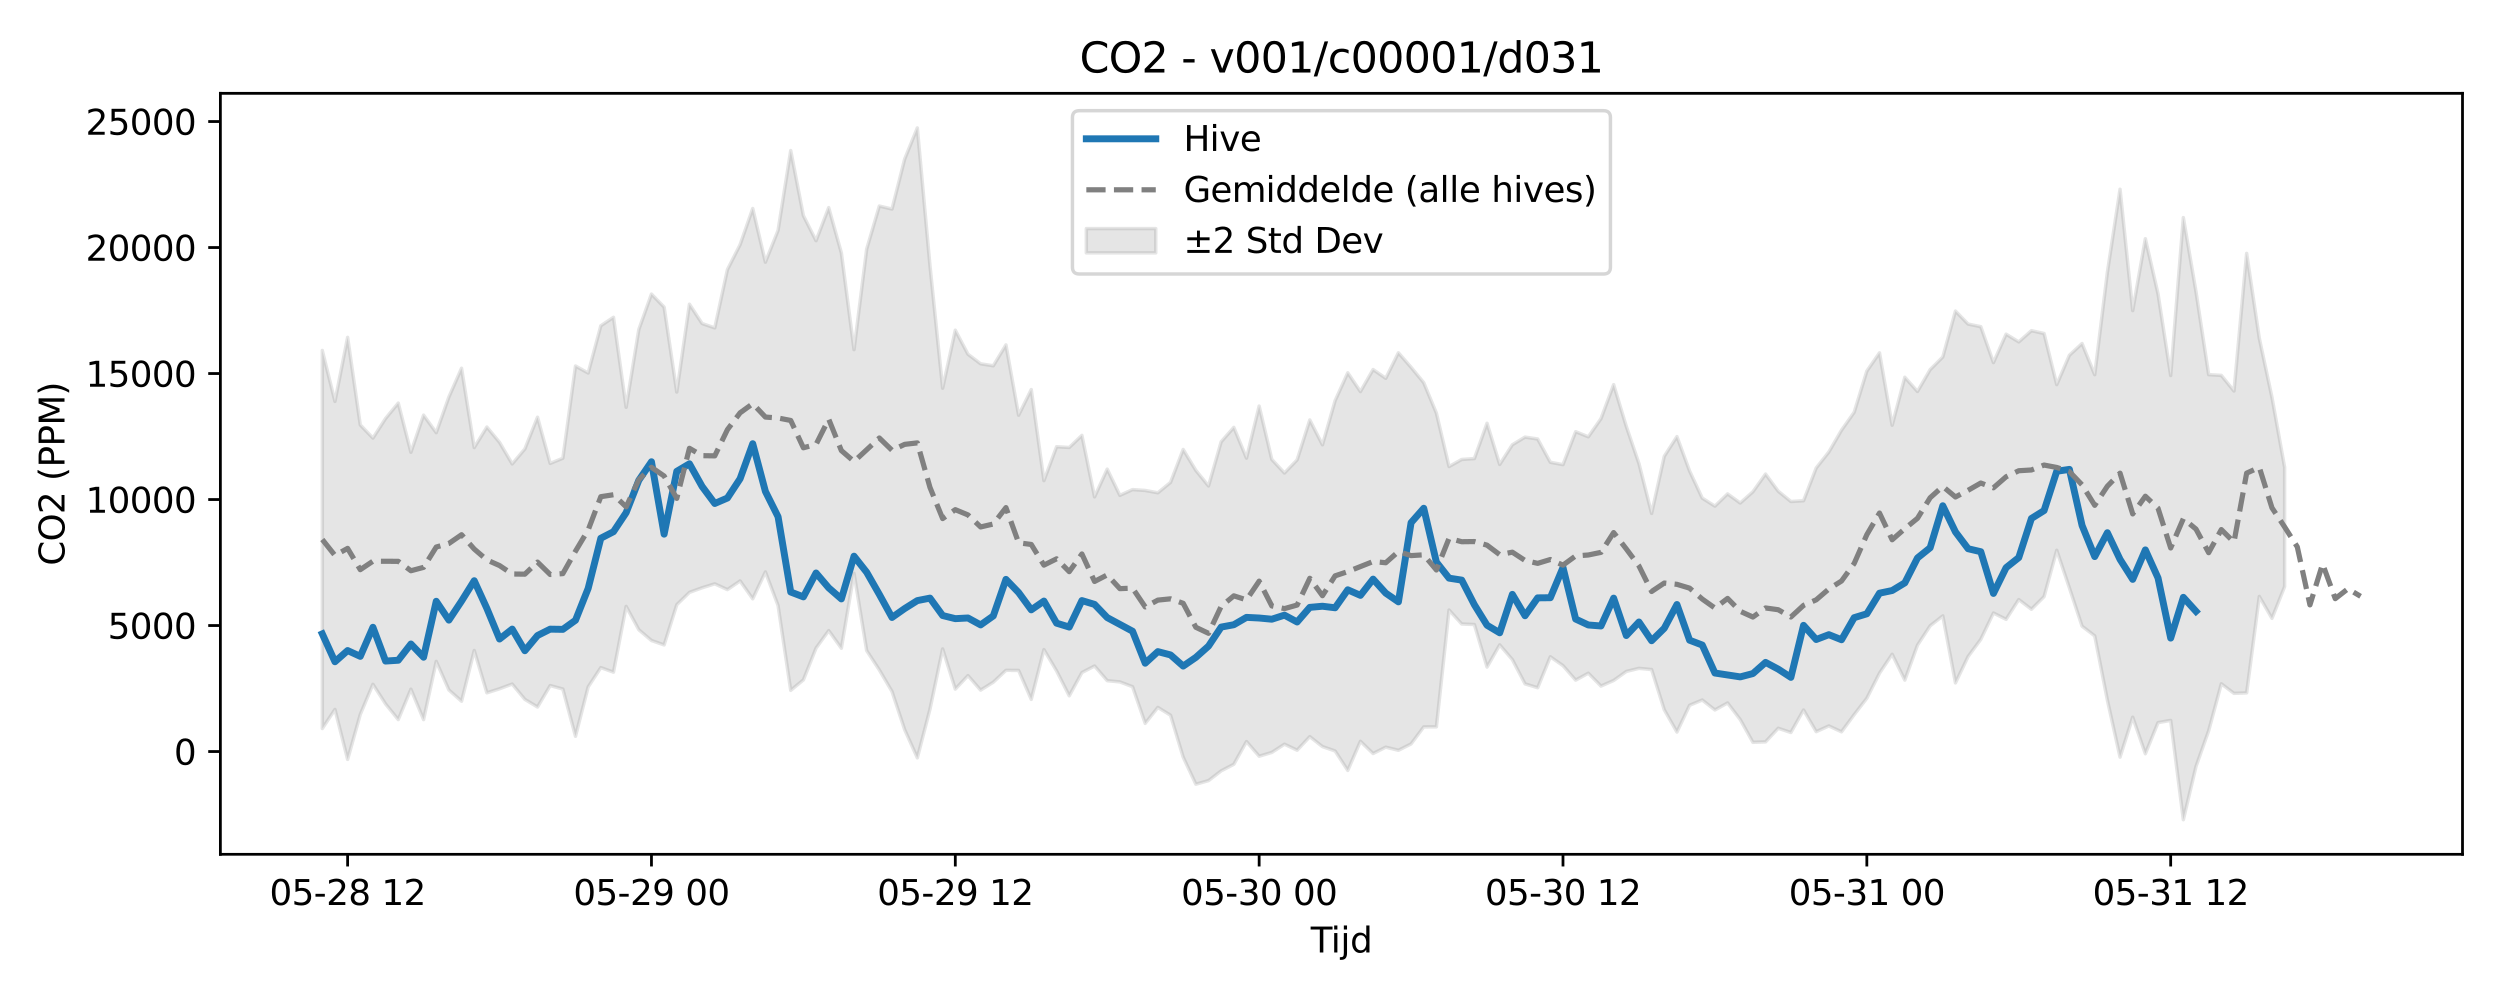 <?xml version="1.0" encoding="utf-8" standalone="no"?>
<!DOCTYPE svg PUBLIC "-//W3C//DTD SVG 1.1//EN"
  "http://www.w3.org/Graphics/SVG/1.1/DTD/svg11.dtd">
<svg xmlns:xlink="http://www.w3.org/1999/xlink" width="720pt" height="288pt" viewBox="0 0 720 288" xmlns="http://www.w3.org/2000/svg" version="1.1">
 <defs>
  <style type="text/css">*{stroke-linejoin: round; stroke-linecap: butt}</style>
 </defs>
 <g id="figure_1">
  <g id="patch_1">
   <path d="M 0 288 
L 720 288 
L 720 0 
L 0 0 
z
" style="fill: #ffffff"/>
  </g>
  <g id="axes_1">
   <g id="patch_2">
    <path d="M 63.47 246.04 
L 709.2 246.04 
L 709.2 26.88 
L 63.47 26.88 
z
" style="fill: #ffffff"/>
   </g>
   <g id="FillBetweenPolyCollection_1">
    <defs>
     <path id="mafaaa0a83c" d="M 92.821 -187.073 
L 92.821 -78.179 
L 96.467 -83.683 
L 100.114 -69.29 
L 103.76 -82.237 
L 107.406 -90.924 
L 111.052 -85.251 
L 114.698 -80.756 
L 118.344 -89.509 
L 121.99 -80.751 
L 125.637 -97.52 
L 129.283 -89.284 
L 132.929 -86.049 
L 136.575 -100.66 
L 140.221 -88.466 
L 143.867 -89.632 
L 147.513 -90.99 
L 151.159 -86.577 
L 154.806 -84.383 
L 158.452 -90.548 
L 162.098 -89.564 
L 165.744 -75.95 
L 169.39 -90.168 
L 173.036 -95.728 
L 176.682 -94.416 
L 180.329 -113.359 
L 183.975 -106.636 
L 187.621 -103.533 
L 191.267 -102.256 
L 194.913 -113.844 
L 198.559 -117.391 
L 202.205 -118.718 
L 205.851 -119.848 
L 209.498 -118.187 
L 213.144 -120.691 
L 216.79 -115.537 
L 220.436 -123.287 
L 224.082 -113.608 
L 227.728 -89.174 
L 231.374 -92.185 
L 235.021 -101.336 
L 238.667 -106.379 
L 242.313 -101.303 
L 245.959 -122.898 
L 249.605 -100.626 
L 253.251 -95.045 
L 256.897 -88.849 
L 260.543 -77.862 
L 264.19 -69.738 
L 267.836 -83.769 
L 271.482 -101.11 
L 275.128 -89.539 
L 278.774 -93.422 
L 282.42 -89.243 
L 286.066 -91.521 
L 289.712 -94.946 
L 293.359 -94.919 
L 297.005 -86.577 
L 300.651 -100.914 
L 304.297 -94.774 
L 307.943 -87.603 
L 311.589 -94.303 
L 315.235 -96.189 
L 318.882 -91.961 
L 322.528 -91.606 
L 326.174 -90.229 
L 329.82 -79.669 
L 333.466 -84.264 
L 337.112 -82.013 
L 340.758 -69.94 
L 344.404 -62.147 
L 348.051 -63.18 
L 351.697 -65.991 
L 355.343 -67.884 
L 358.989 -74.423 
L 362.635 -70.209 
L 366.281 -71.299 
L 369.927 -73.666 
L 373.574 -71.939 
L 377.22 -75.849 
L 380.866 -72.978 
L 384.512 -71.719 
L 388.158 -66.117 
L 391.804 -74.509 
L 395.45 -70.983 
L 399.096 -72.814 
L 402.743 -71.915 
L 406.389 -73.749 
L 410.035 -78.647 
L 413.681 -78.667 
L 417.327 -112.316 
L 420.973 -108.289 
L 424.619 -108.134 
L 428.266 -95.883 
L 431.912 -102.279 
L 435.558 -98.028 
L 439.204 -91.052 
L 442.85 -89.93 
L 446.496 -98.853 
L 450.142 -96.294 
L 453.788 -92.12 
L 457.435 -94.12 
L 461.081 -90.412 
L 464.727 -92.013 
L 468.373 -94.619 
L 472.019 -95.512 
L 475.665 -95.17 
L 479.311 -83.578 
L 482.958 -77.168 
L 486.604 -84.88 
L 490.25 -86.394 
L 493.896 -83.531 
L 497.542 -85.546 
L 501.188 -80.766 
L 504.834 -74.215 
L 508.48 -74.339 
L 512.127 -78.259 
L 515.773 -77.035 
L 519.419 -83.526 
L 523.065 -77.276 
L 526.711 -78.925 
L 530.357 -77.234 
L 534.003 -82.184 
L 537.649 -86.903 
L 541.296 -94.116 
L 544.942 -99.571 
L 548.588 -92.133 
L 552.234 -102.191 
L 555.88 -107.764 
L 559.526 -110.626 
L 563.172 -91.32 
L 566.819 -98.926 
L 570.465 -103.855 
L 574.111 -111.446 
L 577.757 -109.622 
L 581.403 -115.322 
L 585.049 -112.532 
L 588.695 -116.172 
L 592.341 -129.521 
L 595.988 -118.69 
L 599.634 -107.665 
L 603.28 -104.853 
L 606.926 -86.364 
L 610.572 -69.947 
L 614.218 -81.445 
L 617.864 -70.92 
L 621.511 -79.882 
L 625.157 -80.523 
L 628.803 -51.922 
L 632.449 -67.262 
L 636.095 -77.55 
L 639.741 -91.072 
L 643.387 -88.308 
L 647.033 -88.447 
L 650.68 -116.228 
L 654.326 -109.917 
L 657.972 -119.052 
L 657.972 -153.425 
L 657.972 -153.425 
L 654.326 -173.571 
L 650.68 -190.577 
L 647.033 -215.027 
L 643.387 -175.392 
L 639.741 -179.891 
L 636.095 -180.102 
L 632.449 -203.978 
L 628.803 -225.335 
L 625.157 -179.846 
L 621.511 -203.378 
L 617.864 -219.252 
L 614.218 -198.537 
L 610.572 -233.5 
L 606.926 -209.588 
L 603.28 -180.083 
L 599.634 -189.07 
L 595.988 -185.693 
L 592.341 -177.223 
L 588.695 -191.956 
L 585.049 -192.764 
L 581.403 -189.533 
L 577.757 -191.757 
L 574.111 -183.577 
L 570.465 -193.919 
L 566.819 -194.669 
L 563.172 -198.41 
L 559.526 -185.195 
L 555.88 -181.536 
L 552.234 -175.26 
L 548.588 -179.351 
L 544.942 -165.53 
L 541.296 -186.376 
L 537.649 -181.131 
L 534.003 -169.264 
L 530.357 -164.107 
L 526.711 -157.834 
L 523.065 -153.215 
L 519.419 -143.794 
L 515.773 -143.569 
L 512.127 -146.543 
L 508.48 -151.473 
L 504.834 -146.365 
L 501.188 -143.132 
L 497.542 -145.759 
L 493.896 -142.23 
L 490.25 -144.545 
L 486.604 -152.349 
L 482.958 -162.259 
L 479.311 -156.591 
L 475.665 -140.132 
L 472.019 -154.504 
L 468.373 -165.197 
L 464.727 -177.221 
L 461.081 -167.421 
L 457.435 -162.201 
L 453.788 -163.678 
L 450.142 -154.182 
L 446.496 -154.869 
L 442.85 -161.574 
L 439.204 -162.115 
L 435.558 -159.915 
L 431.912 -154.234 
L 428.266 -166.105 
L 424.619 -155.929 
L 420.973 -155.676 
L 417.327 -153.632 
L 413.681 -169.03 
L 410.035 -177.783 
L 406.389 -182.22 
L 402.743 -186.397 
L 399.096 -179.043 
L 395.45 -181.575 
L 391.804 -175.22 
L 388.158 -180.637 
L 384.512 -172.599 
L 380.866 -159.899 
L 377.22 -167.055 
L 373.574 -155.556 
L 369.927 -151.77 
L 366.281 -155.695 
L 362.635 -171.048 
L 358.989 -156.054 
L 355.343 -164.911 
L 351.697 -160.766 
L 348.051 -148.037 
L 344.404 -152.534 
L 340.758 -158.551 
L 337.112 -149.066 
L 333.466 -146.076 
L 329.82 -146.75 
L 326.174 -147 
L 322.528 -145.335 
L 318.882 -152.89 
L 315.235 -144.892 
L 311.589 -162.613 
L 307.943 -159.123 
L 304.297 -159.345 
L 300.651 -149.577 
L 297.005 -175.808 
L 293.359 -168.427 
L 289.712 -188.671 
L 286.066 -182.655 
L 282.42 -183.226 
L 278.774 -185.99 
L 275.128 -192.901 
L 271.482 -176.187 
L 267.836 -211.465 
L 264.19 -251.158 
L 260.543 -242.187 
L 256.897 -227.793 
L 253.251 -228.662 
L 249.605 -216.271 
L 245.959 -187.289 
L 242.313 -215.176 
L 238.667 -228.203 
L 235.021 -218.679 
L 231.374 -225.895 
L 227.728 -244.641 
L 224.082 -221.637 
L 220.436 -212.49 
L 216.79 -227.956 
L 213.144 -217.522 
L 209.498 -210.35 
L 205.851 -193.574 
L 202.205 -194.822 
L 198.559 -200.386 
L 194.913 -175.096 
L 191.267 -199.557 
L 187.621 -203.302 
L 183.975 -193.087 
L 180.329 -170.695 
L 176.682 -196.621 
L 173.036 -194.18 
L 169.39 -180.574 
L 165.744 -182.587 
L 162.098 -156.03 
L 158.452 -154.541 
L 154.806 -167.841 
L 151.159 -158.701 
L 147.513 -154.393 
L 143.867 -160.606 
L 140.221 -165.012 
L 136.575 -159.092 
L 132.929 -181.949 
L 129.283 -173.677 
L 125.637 -163.388 
L 121.99 -168.447 
L 118.344 -157.744 
L 114.698 -171.914 
L 111.052 -167.487 
L 107.406 -161.829 
L 103.76 -165.629 
L 100.114 -190.842 
L 96.467 -172.399 
L 92.821 -187.073 
z
" style="stroke: #808080; stroke-opacity: 0.2"/>
    </defs>
    <g clip-path="url(#p3567d486a1)">
     <use xlink:href="#mafaaa0a83c" x="0" y="288" style="fill: #808080; fill-opacity: 0.2; stroke: #808080; stroke-opacity: 0.2"/>
    </g>
   </g>
   <g id="matplotlib.axis_1">
    <g id="xtick_1">
     <g id="line2d_1">
      <defs>
       <path id="m4d5527d230" d="M 0 0 
L 0 3.5 
" style="stroke: #000000; stroke-width: 0.8"/>
      </defs>
      <g>
       <use xlink:href="#m4d5527d230" x="100.114" y="246.04" style="stroke: #000000; stroke-width: 0.8"/>
      </g>
     </g>
     <g id="text_1">
      <!-- 05-28 12 -->
      <g transform="translate(77.633 260.638) scale(0.1 -0.1)">
       <defs>
        <path id="DejaVuSans-30" d="M 2034 4250 
Q 1547 4250 1301 3770 
Q 1056 3291 1056 2328 
Q 1056 1369 1301 889 
Q 1547 409 2034 409 
Q 2525 409 2770 889 
Q 3016 1369 3016 2328 
Q 3016 3291 2770 3770 
Q 2525 4250 2034 4250 
z
M 2034 4750 
Q 2819 4750 3233 4129 
Q 3647 3509 3647 2328 
Q 3647 1150 3233 529 
Q 2819 -91 2034 -91 
Q 1250 -91 836 529 
Q 422 1150 422 2328 
Q 422 3509 836 4129 
Q 1250 4750 2034 4750 
z
" transform="scale(0.016)"/>
        <path id="DejaVuSans-35" d="M 691 4666 
L 3169 4666 
L 3169 4134 
L 1269 4134 
L 1269 2991 
Q 1406 3038 1543 3061 
Q 1681 3084 1819 3084 
Q 2600 3084 3056 2656 
Q 3513 2228 3513 1497 
Q 3513 744 3044 326 
Q 2575 -91 1722 -91 
Q 1428 -91 1123 -41 
Q 819 9 494 109 
L 494 744 
Q 775 591 1075 516 
Q 1375 441 1709 441 
Q 2250 441 2565 725 
Q 2881 1009 2881 1497 
Q 2881 1984 2565 2268 
Q 2250 2553 1709 2553 
Q 1456 2553 1204 2497 
Q 953 2441 691 2322 
L 691 4666 
z
" transform="scale(0.016)"/>
        <path id="DejaVuSans-2d" d="M 313 2009 
L 1997 2009 
L 1997 1497 
L 313 1497 
L 313 2009 
z
" transform="scale(0.016)"/>
        <path id="DejaVuSans-32" d="M 1228 531 
L 3431 531 
L 3431 0 
L 469 0 
L 469 531 
Q 828 903 1448 1529 
Q 2069 2156 2228 2338 
Q 2531 2678 2651 2914 
Q 2772 3150 2772 3378 
Q 2772 3750 2511 3984 
Q 2250 4219 1831 4219 
Q 1534 4219 1204 4116 
Q 875 4013 500 3803 
L 500 4441 
Q 881 4594 1212 4672 
Q 1544 4750 1819 4750 
Q 2544 4750 2975 4387 
Q 3406 4025 3406 3419 
Q 3406 3131 3298 2873 
Q 3191 2616 2906 2266 
Q 2828 2175 2409 1742 
Q 1991 1309 1228 531 
z
" transform="scale(0.016)"/>
        <path id="DejaVuSans-38" d="M 2034 2216 
Q 1584 2216 1326 1975 
Q 1069 1734 1069 1313 
Q 1069 891 1326 650 
Q 1584 409 2034 409 
Q 2484 409 2743 651 
Q 3003 894 3003 1313 
Q 3003 1734 2745 1975 
Q 2488 2216 2034 2216 
z
M 1403 2484 
Q 997 2584 770 2862 
Q 544 3141 544 3541 
Q 544 4100 942 4425 
Q 1341 4750 2034 4750 
Q 2731 4750 3128 4425 
Q 3525 4100 3525 3541 
Q 3525 3141 3298 2862 
Q 3072 2584 2669 2484 
Q 3125 2378 3379 2068 
Q 3634 1759 3634 1313 
Q 3634 634 3220 271 
Q 2806 -91 2034 -91 
Q 1263 -91 848 271 
Q 434 634 434 1313 
Q 434 1759 690 2068 
Q 947 2378 1403 2484 
z
M 1172 3481 
Q 1172 3119 1398 2916 
Q 1625 2713 2034 2713 
Q 2441 2713 2670 2916 
Q 2900 3119 2900 3481 
Q 2900 3844 2670 4047 
Q 2441 4250 2034 4250 
Q 1625 4250 1398 4047 
Q 1172 3844 1172 3481 
z
" transform="scale(0.016)"/>
        <path id="DejaVuSans-20" transform="scale(0.016)"/>
        <path id="DejaVuSans-31" d="M 794 531 
L 1825 531 
L 1825 4091 
L 703 3866 
L 703 4441 
L 1819 4666 
L 2450 4666 
L 2450 531 
L 3481 531 
L 3481 0 
L 794 0 
L 794 531 
z
" transform="scale(0.016)"/>
       </defs>
       <use xlink:href="#DejaVuSans-30"/>
       <use xlink:href="#DejaVuSans-35" transform="translate(63.623 0)"/>
       <use xlink:href="#DejaVuSans-2d" transform="translate(127.246 0)"/>
       <use xlink:href="#DejaVuSans-32" transform="translate(163.33 0)"/>
       <use xlink:href="#DejaVuSans-38" transform="translate(226.953 0)"/>
       <use xlink:href="#DejaVuSans-20" transform="translate(290.576 0)"/>
       <use xlink:href="#DejaVuSans-31" transform="translate(322.363 0)"/>
       <use xlink:href="#DejaVuSans-32" transform="translate(385.986 0)"/>
      </g>
     </g>
    </g>
    <g id="xtick_2">
     <g id="line2d_2">
      <g>
       <use xlink:href="#m4d5527d230" x="187.621" y="246.04" style="stroke: #000000; stroke-width: 0.8"/>
      </g>
     </g>
     <g id="text_2">
      <!-- 05-29 00 -->
      <g transform="translate(165.14 260.638) scale(0.1 -0.1)">
       <defs>
        <path id="DejaVuSans-39" d="M 703 97 
L 703 672 
Q 941 559 1184 500 
Q 1428 441 1663 441 
Q 2288 441 2617 861 
Q 2947 1281 2994 2138 
Q 2813 1869 2534 1725 
Q 2256 1581 1919 1581 
Q 1219 1581 811 2004 
Q 403 2428 403 3163 
Q 403 3881 828 4315 
Q 1253 4750 1959 4750 
Q 2769 4750 3195 4129 
Q 3622 3509 3622 2328 
Q 3622 1225 3098 567 
Q 2575 -91 1691 -91 
Q 1453 -91 1209 -44 
Q 966 3 703 97 
z
M 1959 2075 
Q 2384 2075 2632 2365 
Q 2881 2656 2881 3163 
Q 2881 3666 2632 3958 
Q 2384 4250 1959 4250 
Q 1534 4250 1286 3958 
Q 1038 3666 1038 3163 
Q 1038 2656 1286 2365 
Q 1534 2075 1959 2075 
z
" transform="scale(0.016)"/>
       </defs>
       <use xlink:href="#DejaVuSans-30"/>
       <use xlink:href="#DejaVuSans-35" transform="translate(63.623 0)"/>
       <use xlink:href="#DejaVuSans-2d" transform="translate(127.246 0)"/>
       <use xlink:href="#DejaVuSans-32" transform="translate(163.33 0)"/>
       <use xlink:href="#DejaVuSans-39" transform="translate(226.953 0)"/>
       <use xlink:href="#DejaVuSans-20" transform="translate(290.576 0)"/>
       <use xlink:href="#DejaVuSans-30" transform="translate(322.363 0)"/>
       <use xlink:href="#DejaVuSans-30" transform="translate(385.986 0)"/>
      </g>
     </g>
    </g>
    <g id="xtick_3">
     <g id="line2d_3">
      <g>
       <use xlink:href="#m4d5527d230" x="275.128" y="246.04" style="stroke: #000000; stroke-width: 0.8"/>
      </g>
     </g>
     <g id="text_3">
      <!-- 05-29 12 -->
      <g transform="translate(252.648 260.638) scale(0.1 -0.1)">
       <use xlink:href="#DejaVuSans-30"/>
       <use xlink:href="#DejaVuSans-35" transform="translate(63.623 0)"/>
       <use xlink:href="#DejaVuSans-2d" transform="translate(127.246 0)"/>
       <use xlink:href="#DejaVuSans-32" transform="translate(163.33 0)"/>
       <use xlink:href="#DejaVuSans-39" transform="translate(226.953 0)"/>
       <use xlink:href="#DejaVuSans-20" transform="translate(290.576 0)"/>
       <use xlink:href="#DejaVuSans-31" transform="translate(322.363 0)"/>
       <use xlink:href="#DejaVuSans-32" transform="translate(385.986 0)"/>
      </g>
     </g>
    </g>
    <g id="xtick_4">
     <g id="line2d_4">
      <g>
       <use xlink:href="#m4d5527d230" x="362.635" y="246.04" style="stroke: #000000; stroke-width: 0.8"/>
      </g>
     </g>
     <g id="text_4">
      <!-- 05-30 00 -->
      <g transform="translate(340.155 260.638) scale(0.1 -0.1)">
       <defs>
        <path id="DejaVuSans-33" d="M 2597 2516 
Q 3050 2419 3304 2112 
Q 3559 1806 3559 1356 
Q 3559 666 3084 287 
Q 2609 -91 1734 -91 
Q 1441 -91 1130 -33 
Q 819 25 488 141 
L 488 750 
Q 750 597 1062 519 
Q 1375 441 1716 441 
Q 2309 441 2620 675 
Q 2931 909 2931 1356 
Q 2931 1769 2642 2001 
Q 2353 2234 1838 2234 
L 1294 2234 
L 1294 2753 
L 1863 2753 
Q 2328 2753 2575 2939 
Q 2822 3125 2822 3475 
Q 2822 3834 2567 4026 
Q 2313 4219 1838 4219 
Q 1578 4219 1281 4162 
Q 984 4106 628 3988 
L 628 4550 
Q 988 4650 1302 4700 
Q 1616 4750 1894 4750 
Q 2613 4750 3031 4423 
Q 3450 4097 3450 3541 
Q 3450 3153 3228 2886 
Q 3006 2619 2597 2516 
z
" transform="scale(0.016)"/>
       </defs>
       <use xlink:href="#DejaVuSans-30"/>
       <use xlink:href="#DejaVuSans-35" transform="translate(63.623 0)"/>
       <use xlink:href="#DejaVuSans-2d" transform="translate(127.246 0)"/>
       <use xlink:href="#DejaVuSans-33" transform="translate(163.33 0)"/>
       <use xlink:href="#DejaVuSans-30" transform="translate(226.953 0)"/>
       <use xlink:href="#DejaVuSans-20" transform="translate(290.576 0)"/>
       <use xlink:href="#DejaVuSans-30" transform="translate(322.363 0)"/>
       <use xlink:href="#DejaVuSans-30" transform="translate(385.986 0)"/>
      </g>
     </g>
    </g>
    <g id="xtick_5">
     <g id="line2d_5">
      <g>
       <use xlink:href="#m4d5527d230" x="450.142" y="246.04" style="stroke: #000000; stroke-width: 0.8"/>
      </g>
     </g>
     <g id="text_5">
      <!-- 05-30 12 -->
      <g transform="translate(427.662 260.638) scale(0.1 -0.1)">
       <use xlink:href="#DejaVuSans-30"/>
       <use xlink:href="#DejaVuSans-35" transform="translate(63.623 0)"/>
       <use xlink:href="#DejaVuSans-2d" transform="translate(127.246 0)"/>
       <use xlink:href="#DejaVuSans-33" transform="translate(163.33 0)"/>
       <use xlink:href="#DejaVuSans-30" transform="translate(226.953 0)"/>
       <use xlink:href="#DejaVuSans-20" transform="translate(290.576 0)"/>
       <use xlink:href="#DejaVuSans-31" transform="translate(322.363 0)"/>
       <use xlink:href="#DejaVuSans-32" transform="translate(385.986 0)"/>
      </g>
     </g>
    </g>
    <g id="xtick_6">
     <g id="line2d_6">
      <g>
       <use xlink:href="#m4d5527d230" x="537.649" y="246.04" style="stroke: #000000; stroke-width: 0.8"/>
      </g>
     </g>
     <g id="text_6">
      <!-- 05-31 00 -->
      <g transform="translate(515.169 260.638) scale(0.1 -0.1)">
       <use xlink:href="#DejaVuSans-30"/>
       <use xlink:href="#DejaVuSans-35" transform="translate(63.623 0)"/>
       <use xlink:href="#DejaVuSans-2d" transform="translate(127.246 0)"/>
       <use xlink:href="#DejaVuSans-33" transform="translate(163.33 0)"/>
       <use xlink:href="#DejaVuSans-31" transform="translate(226.953 0)"/>
       <use xlink:href="#DejaVuSans-20" transform="translate(290.576 0)"/>
       <use xlink:href="#DejaVuSans-30" transform="translate(322.363 0)"/>
       <use xlink:href="#DejaVuSans-30" transform="translate(385.986 0)"/>
      </g>
     </g>
    </g>
    <g id="xtick_7">
     <g id="line2d_7">
      <g>
       <use xlink:href="#m4d5527d230" x="625.157" y="246.04" style="stroke: #000000; stroke-width: 0.8"/>
      </g>
     </g>
     <g id="text_7">
      <!-- 05-31 12 -->
      <g transform="translate(602.676 260.638) scale(0.1 -0.1)">
       <use xlink:href="#DejaVuSans-30"/>
       <use xlink:href="#DejaVuSans-35" transform="translate(63.623 0)"/>
       <use xlink:href="#DejaVuSans-2d" transform="translate(127.246 0)"/>
       <use xlink:href="#DejaVuSans-33" transform="translate(163.33 0)"/>
       <use xlink:href="#DejaVuSans-31" transform="translate(226.953 0)"/>
       <use xlink:href="#DejaVuSans-20" transform="translate(290.576 0)"/>
       <use xlink:href="#DejaVuSans-31" transform="translate(322.363 0)"/>
       <use xlink:href="#DejaVuSans-32" transform="translate(385.986 0)"/>
      </g>
     </g>
    </g>
    <g id="text_8">
     <!-- Tijd -->
     <g transform="translate(377.485 274.317) scale(0.1 -0.1)">
      <defs>
       <path id="DejaVuSans-54" d="M -19 4666 
L 3928 4666 
L 3928 4134 
L 2272 4134 
L 2272 0 
L 1638 0 
L 1638 4134 
L -19 4134 
L -19 4666 
z
" transform="scale(0.016)"/>
       <path id="DejaVuSans-69" d="M 603 3500 
L 1178 3500 
L 1178 0 
L 603 0 
L 603 3500 
z
M 603 4863 
L 1178 4863 
L 1178 4134 
L 603 4134 
L 603 4863 
z
" transform="scale(0.016)"/>
       <path id="DejaVuSans-6a" d="M 603 3500 
L 1178 3500 
L 1178 -63 
Q 1178 -731 923 -1031 
Q 669 -1331 103 -1331 
L -116 -1331 
L -116 -844 
L 38 -844 
Q 366 -844 484 -692 
Q 603 -541 603 -63 
L 603 3500 
z
M 603 4863 
L 1178 4863 
L 1178 4134 
L 603 4134 
L 603 4863 
z
" transform="scale(0.016)"/>
       <path id="DejaVuSans-64" d="M 2906 2969 
L 2906 4863 
L 3481 4863 
L 3481 0 
L 2906 0 
L 2906 525 
Q 2725 213 2448 61 
Q 2172 -91 1784 -91 
Q 1150 -91 751 415 
Q 353 922 353 1747 
Q 353 2572 751 3078 
Q 1150 3584 1784 3584 
Q 2172 3584 2448 3432 
Q 2725 3281 2906 2969 
z
M 947 1747 
Q 947 1113 1208 752 
Q 1469 391 1925 391 
Q 2381 391 2643 752 
Q 2906 1113 2906 1747 
Q 2906 2381 2643 2742 
Q 2381 3103 1925 3103 
Q 1469 3103 1208 2742 
Q 947 2381 947 1747 
z
" transform="scale(0.016)"/>
      </defs>
      <use xlink:href="#DejaVuSans-54"/>
      <use xlink:href="#DejaVuSans-69" transform="translate(57.959 0)"/>
      <use xlink:href="#DejaVuSans-6a" transform="translate(85.742 0)"/>
      <use xlink:href="#DejaVuSans-64" transform="translate(113.525 0)"/>
     </g>
    </g>
   </g>
   <g id="matplotlib.axis_2">
    <g id="ytick_1">
     <g id="line2d_8">
      <defs>
       <path id="mf0e80b8c49" d="M 0 0 
L -3.5 0 
" style="stroke: #000000; stroke-width: 0.8"/>
      </defs>
      <g>
       <use xlink:href="#mf0e80b8c49" x="63.47" y="216.441" style="stroke: #000000; stroke-width: 0.8"/>
      </g>
     </g>
     <g id="text_9">
      <!-- 0 -->
      <g transform="translate(50.108 220.24) scale(0.1 -0.1)">
       <use xlink:href="#DejaVuSans-30"/>
      </g>
     </g>
    </g>
    <g id="ytick_2">
     <g id="line2d_9">
      <g>
       <use xlink:href="#mf0e80b8c49" x="63.47" y="180.154" style="stroke: #000000; stroke-width: 0.8"/>
      </g>
     </g>
     <g id="text_10">
      <!-- 5000 -->
      <g transform="translate(31.02 183.953) scale(0.1 -0.1)">
       <use xlink:href="#DejaVuSans-35"/>
       <use xlink:href="#DejaVuSans-30" transform="translate(63.623 0)"/>
       <use xlink:href="#DejaVuSans-30" transform="translate(127.246 0)"/>
       <use xlink:href="#DejaVuSans-30" transform="translate(190.869 0)"/>
      </g>
     </g>
    </g>
    <g id="ytick_3">
     <g id="line2d_10">
      <g>
       <use xlink:href="#mf0e80b8c49" x="63.47" y="143.867" style="stroke: #000000; stroke-width: 0.8"/>
      </g>
     </g>
     <g id="text_11">
      <!-- 10000 -->
      <g transform="translate(24.657 147.666) scale(0.1 -0.1)">
       <use xlink:href="#DejaVuSans-31"/>
       <use xlink:href="#DejaVuSans-30" transform="translate(63.623 0)"/>
       <use xlink:href="#DejaVuSans-30" transform="translate(127.246 0)"/>
       <use xlink:href="#DejaVuSans-30" transform="translate(190.869 0)"/>
       <use xlink:href="#DejaVuSans-30" transform="translate(254.492 0)"/>
      </g>
     </g>
    </g>
    <g id="ytick_4">
     <g id="line2d_11">
      <g>
       <use xlink:href="#mf0e80b8c49" x="63.47" y="107.58" style="stroke: #000000; stroke-width: 0.8"/>
      </g>
     </g>
     <g id="text_12">
      <!-- 15000 -->
      <g transform="translate(24.657 111.379) scale(0.1 -0.1)">
       <use xlink:href="#DejaVuSans-31"/>
       <use xlink:href="#DejaVuSans-35" transform="translate(63.623 0)"/>
       <use xlink:href="#DejaVuSans-30" transform="translate(127.246 0)"/>
       <use xlink:href="#DejaVuSans-30" transform="translate(190.869 0)"/>
       <use xlink:href="#DejaVuSans-30" transform="translate(254.492 0)"/>
      </g>
     </g>
    </g>
    <g id="ytick_5">
     <g id="line2d_12">
      <g>
       <use xlink:href="#mf0e80b8c49" x="63.47" y="71.293" style="stroke: #000000; stroke-width: 0.8"/>
      </g>
     </g>
     <g id="text_13">
      <!-- 20000 -->
      <g transform="translate(24.657 75.092) scale(0.1 -0.1)">
       <use xlink:href="#DejaVuSans-32"/>
       <use xlink:href="#DejaVuSans-30" transform="translate(63.623 0)"/>
       <use xlink:href="#DejaVuSans-30" transform="translate(127.246 0)"/>
       <use xlink:href="#DejaVuSans-30" transform="translate(190.869 0)"/>
       <use xlink:href="#DejaVuSans-30" transform="translate(254.492 0)"/>
      </g>
     </g>
    </g>
    <g id="ytick_6">
     <g id="line2d_13">
      <g>
       <use xlink:href="#mf0e80b8c49" x="63.47" y="35.006" style="stroke: #000000; stroke-width: 0.8"/>
      </g>
     </g>
     <g id="text_14">
      <!-- 25000 -->
      <g transform="translate(24.657 38.805) scale(0.1 -0.1)">
       <use xlink:href="#DejaVuSans-32"/>
       <use xlink:href="#DejaVuSans-35" transform="translate(63.623 0)"/>
       <use xlink:href="#DejaVuSans-30" transform="translate(127.246 0)"/>
       <use xlink:href="#DejaVuSans-30" transform="translate(190.869 0)"/>
       <use xlink:href="#DejaVuSans-30" transform="translate(254.492 0)"/>
      </g>
     </g>
    </g>
    <g id="text_15">
     <!-- CO2 (PPM) -->
     <g transform="translate(18.578 162.903) rotate(-90) scale(0.1 -0.1)">
      <defs>
       <path id="DejaVuSans-43" d="M 4122 4306 
L 4122 3641 
Q 3803 3938 3442 4084 
Q 3081 4231 2675 4231 
Q 1875 4231 1450 3742 
Q 1025 3253 1025 2328 
Q 1025 1406 1450 917 
Q 1875 428 2675 428 
Q 3081 428 3442 575 
Q 3803 722 4122 1019 
L 4122 359 
Q 3791 134 3420 21 
Q 3050 -91 2638 -91 
Q 1578 -91 968 557 
Q 359 1206 359 2328 
Q 359 3453 968 4101 
Q 1578 4750 2638 4750 
Q 3056 4750 3426 4639 
Q 3797 4528 4122 4306 
z
" transform="scale(0.016)"/>
       <path id="DejaVuSans-4f" d="M 2522 4238 
Q 1834 4238 1429 3725 
Q 1025 3213 1025 2328 
Q 1025 1447 1429 934 
Q 1834 422 2522 422 
Q 3209 422 3611 934 
Q 4013 1447 4013 2328 
Q 4013 3213 3611 3725 
Q 3209 4238 2522 4238 
z
M 2522 4750 
Q 3503 4750 4090 4092 
Q 4678 3434 4678 2328 
Q 4678 1225 4090 567 
Q 3503 -91 2522 -91 
Q 1538 -91 948 565 
Q 359 1222 359 2328 
Q 359 3434 948 4092 
Q 1538 4750 2522 4750 
z
" transform="scale(0.016)"/>
       <path id="DejaVuSans-28" d="M 1984 4856 
Q 1566 4138 1362 3434 
Q 1159 2731 1159 2009 
Q 1159 1288 1364 580 
Q 1569 -128 1984 -844 
L 1484 -844 
Q 1016 -109 783 600 
Q 550 1309 550 2009 
Q 550 2706 781 3412 
Q 1013 4119 1484 4856 
L 1984 4856 
z
" transform="scale(0.016)"/>
       <path id="DejaVuSans-50" d="M 1259 4147 
L 1259 2394 
L 2053 2394 
Q 2494 2394 2734 2622 
Q 2975 2850 2975 3272 
Q 2975 3691 2734 3919 
Q 2494 4147 2053 4147 
L 1259 4147 
z
M 628 4666 
L 2053 4666 
Q 2838 4666 3239 4311 
Q 3641 3956 3641 3272 
Q 3641 2581 3239 2228 
Q 2838 1875 2053 1875 
L 1259 1875 
L 1259 0 
L 628 0 
L 628 4666 
z
" transform="scale(0.016)"/>
       <path id="DejaVuSans-4d" d="M 628 4666 
L 1569 4666 
L 2759 1491 
L 3956 4666 
L 4897 4666 
L 4897 0 
L 4281 0 
L 4281 4097 
L 3078 897 
L 2444 897 
L 1241 4097 
L 1241 0 
L 628 0 
L 628 4666 
z
" transform="scale(0.016)"/>
       <path id="DejaVuSans-29" d="M 513 4856 
L 1013 4856 
Q 1481 4119 1714 3412 
Q 1947 2706 1947 2009 
Q 1947 1309 1714 600 
Q 1481 -109 1013 -844 
L 513 -844 
Q 928 -128 1133 580 
Q 1338 1288 1338 2009 
Q 1338 2731 1133 3434 
Q 928 4138 513 4856 
z
" transform="scale(0.016)"/>
      </defs>
      <use xlink:href="#DejaVuSans-43"/>
      <use xlink:href="#DejaVuSans-4f" transform="translate(69.824 0)"/>
      <use xlink:href="#DejaVuSans-32" transform="translate(148.535 0)"/>
      <use xlink:href="#DejaVuSans-20" transform="translate(212.158 0)"/>
      <use xlink:href="#DejaVuSans-28" transform="translate(243.945 0)"/>
      <use xlink:href="#DejaVuSans-50" transform="translate(282.959 0)"/>
      <use xlink:href="#DejaVuSans-50" transform="translate(343.262 0)"/>
      <use xlink:href="#DejaVuSans-4d" transform="translate(403.564 0)"/>
      <use xlink:href="#DejaVuSans-29" transform="translate(489.844 0)"/>
     </g>
    </g>
   </g>
   <g id="line2d_14">
    <path d="M 92.821 182.556 
L 96.467 190.578 
L 100.114 187.361 
L 103.76 189.028 
L 107.406 180.66 
L 111.052 190.387 
L 114.698 190.15 
L 118.344 185.474 
L 121.99 189.277 
L 125.637 173.175 
L 129.283 178.591 
L 132.929 173.1 
L 136.575 167.251 
L 140.221 175.234 
L 143.867 184.039 
L 147.513 181.182 
L 151.159 187.404 
L 154.806 183.028 
L 158.452 181.196 
L 162.098 181.257 
L 165.744 178.63 
L 169.39 169.457 
L 173.036 155.015 
L 176.682 153.128 
L 180.329 147.646 
L 183.975 138.325 
L 187.621 132.988 
L 191.267 153.832 
L 194.913 135.744 
L 198.559 133.576 
L 202.205 140.103 
L 205.851 145.004 
L 209.498 143.432 
L 213.144 137.876 
L 216.79 127.796 
L 220.436 141.523 
L 224.082 148.826 
L 227.728 170.502 
L 231.374 171.898 
L 235.021 165.025 
L 238.667 169.302 
L 242.313 172.483 
L 245.959 160.187 
L 249.605 164.817 
L 253.251 171.199 
L 256.897 177.829 
L 260.543 175.265 
L 264.19 172.974 
L 267.836 172.258 
L 271.482 177.273 
L 275.128 178.173 
L 278.774 177.977 
L 282.42 179.973 
L 286.066 177.387 
L 289.712 166.863 
L 293.359 170.647 
L 297.005 175.63 
L 300.651 173.11 
L 304.297 179.474 
L 307.943 180.592 
L 311.589 172.967 
L 315.235 174.068 
L 318.882 177.868 
L 326.174 181.792 
L 329.82 191.004 
L 333.466 187.666 
L 337.112 188.619 
L 340.758 191.834 
L 344.404 189.33 
L 348.051 186.081 
L 351.697 180.599 
L 355.343 179.922 
L 358.989 177.803 
L 362.635 177.987 
L 366.281 178.333 
L 369.927 177.162 
L 373.574 179.133 
L 377.22 174.924 
L 380.866 174.595 
L 384.512 175.04 
L 388.158 169.863 
L 391.804 171.465 
L 395.45 166.793 
L 399.096 170.821 
L 402.743 173.332 
L 406.389 150.529 
L 410.035 146.385 
L 413.681 161.878 
L 417.327 166.508 
L 420.973 167.072 
L 424.619 174.167 
L 428.266 180.07 
L 431.912 182.247 
L 435.558 171.184 
L 439.204 177.331 
L 442.85 172.183 
L 446.496 172.142 
L 450.142 163.45 
L 453.788 178.287 
L 457.435 179.995 
L 461.081 180.28 
L 464.727 172.268 
L 468.373 183.028 
L 472.019 179.141 
L 475.665 184.527 
L 479.311 180.938 
L 482.958 174.105 
L 486.604 184.38 
L 490.25 185.771 
L 493.896 193.832 
L 501.188 194.945 
L 504.834 193.989 
L 508.48 190.769 
L 512.127 192.707 
L 515.773 195.078 
L 519.419 180.103 
L 523.065 184.177 
L 526.711 182.784 
L 530.357 184.247 
L 534.003 177.89 
L 537.649 176.775 
L 541.296 170.836 
L 544.942 170.074 
L 548.588 167.863 
L 552.234 160.692 
L 555.88 157.758 
L 559.526 145.662 
L 563.172 153.193 
L 566.819 158.034 
L 570.465 158.892 
L 574.111 170.903 
L 577.757 163.486 
L 581.403 160.588 
L 585.049 149.321 
L 588.695 147.041 
L 592.341 135.727 
L 595.988 135.182 
L 599.634 151.33 
L 603.28 160.291 
L 606.926 153.428 
L 610.572 161.101 
L 614.218 166.855 
L 617.864 158.378 
L 621.511 166.452 
L 625.157 183.765 
L 628.803 172.036 
L 632.449 176.065 
L 632.449 176.065 
" clip-path="url(#p3567d486a1)" style="fill: none; stroke: #1f77b4; stroke-width: 2; stroke-linecap: square"/>
   </g>
   <g id="line2d_15">
    <path d="M 92.821 155.374 
L 96.467 159.959 
L 100.114 157.934 
L 103.76 164.067 
L 107.406 161.624 
L 114.698 161.665 
L 118.344 164.373 
L 121.99 163.401 
L 125.637 157.546 
L 129.283 156.519 
L 132.929 154.001 
L 136.575 158.124 
L 140.221 161.261 
L 143.867 162.881 
L 147.513 165.308 
L 151.159 165.361 
L 154.806 161.888 
L 158.452 165.455 
L 162.098 165.203 
L 165.744 158.732 
L 169.39 152.629 
L 173.036 143.046 
L 176.682 142.481 
L 180.329 145.973 
L 183.975 138.138 
L 187.621 134.582 
L 191.267 137.094 
L 194.913 143.53 
L 198.559 129.111 
L 202.205 131.23 
L 205.851 131.289 
L 209.498 123.732 
L 213.144 118.894 
L 216.79 116.254 
L 220.436 120.112 
L 224.082 120.378 
L 227.728 121.092 
L 231.374 128.96 
L 235.021 127.993 
L 238.667 120.709 
L 242.313 129.761 
L 245.959 132.907 
L 253.251 126.146 
L 256.897 129.679 
L 260.543 127.975 
L 264.19 127.552 
L 267.836 140.383 
L 271.482 149.351 
L 275.128 146.78 
L 278.774 148.294 
L 282.42 151.765 
L 286.066 150.912 
L 289.712 146.192 
L 293.359 156.327 
L 297.005 156.807 
L 300.651 162.755 
L 304.297 160.94 
L 307.943 164.637 
L 311.589 159.542 
L 315.235 167.459 
L 318.882 165.574 
L 322.528 169.53 
L 326.174 169.386 
L 329.82 174.791 
L 333.466 172.83 
L 337.112 172.461 
L 340.758 173.754 
L 344.404 180.659 
L 348.051 182.392 
L 351.697 174.621 
L 355.343 171.602 
L 358.989 172.762 
L 362.635 167.371 
L 366.281 174.503 
L 369.927 175.282 
L 373.574 174.252 
L 377.22 166.548 
L 380.866 171.562 
L 384.512 165.841 
L 388.158 164.623 
L 395.45 161.721 
L 399.096 162.071 
L 402.743 158.844 
L 406.389 160.015 
L 410.035 159.785 
L 413.681 164.152 
L 417.327 155.026 
L 420.973 156.017 
L 424.619 155.969 
L 428.266 157.006 
L 431.912 159.743 
L 435.558 159.028 
L 439.204 161.417 
L 442.85 162.248 
L 446.496 161.139 
L 450.142 162.762 
L 453.788 160.101 
L 457.435 159.839 
L 461.081 159.084 
L 464.727 153.383 
L 468.373 158.092 
L 472.019 162.992 
L 475.665 170.349 
L 479.311 167.915 
L 482.958 168.286 
L 486.604 169.385 
L 490.25 172.53 
L 493.896 175.12 
L 497.542 172.347 
L 501.188 176.051 
L 504.834 177.71 
L 508.48 175.094 
L 512.127 175.599 
L 515.773 177.698 
L 519.419 174.34 
L 523.065 172.754 
L 526.711 169.621 
L 530.357 167.33 
L 534.003 162.276 
L 537.649 153.983 
L 541.296 147.754 
L 544.942 155.449 
L 548.588 152.258 
L 552.234 149.275 
L 555.88 143.35 
L 559.526 140.089 
L 563.172 143.135 
L 566.819 141.202 
L 570.465 139.113 
L 574.111 140.488 
L 577.757 137.311 
L 581.403 135.573 
L 585.049 135.352 
L 588.695 133.936 
L 592.341 134.628 
L 595.988 135.809 
L 599.634 139.633 
L 603.28 145.532 
L 606.926 140.024 
L 610.572 136.276 
L 614.218 148.009 
L 617.864 142.914 
L 621.511 146.37 
L 625.157 157.816 
L 628.803 149.372 
L 632.449 152.38 
L 636.095 159.174 
L 639.741 152.518 
L 643.387 156.15 
L 647.033 136.263 
L 650.68 134.597 
L 654.326 146.256 
L 657.972 151.761 
L 661.618 157.5 
L 665.264 174.203 
L 668.91 162.403 
L 672.556 172.411 
L 676.203 169.566 
L 679.849 171.743 
L 679.849 171.743 
" clip-path="url(#p3567d486a1)" style="fill: none; stroke-dasharray: 5.55,2.4; stroke-dashoffset: 0; stroke: #808080; stroke-width: 1.5"/>
   </g>
   <g id="patch_3">
    <path d="M 63.47 246.04 
L 63.47 26.88 
" style="fill: none; stroke: #000000; stroke-width: 0.8; stroke-linejoin: miter; stroke-linecap: square"/>
   </g>
   <g id="patch_4">
    <path d="M 709.2 246.04 
L 709.2 26.88 
" style="fill: none; stroke: #000000; stroke-width: 0.8; stroke-linejoin: miter; stroke-linecap: square"/>
   </g>
   <g id="patch_5">
    <path d="M 63.47 246.04 
L 709.2 246.04 
" style="fill: none; stroke: #000000; stroke-width: 0.8; stroke-linejoin: miter; stroke-linecap: square"/>
   </g>
   <g id="patch_6">
    <path d="M 63.47 26.88 
L 709.2 26.88 
" style="fill: none; stroke: #000000; stroke-width: 0.8; stroke-linejoin: miter; stroke-linecap: square"/>
   </g>
   <g id="text_16">
    <!-- CO2 - v001/c00001/d031 -->
    <g transform="translate(310.932 20.88) scale(0.12 -0.12)">
     <defs>
      <path id="DejaVuSans-76" d="M 191 3500 
L 800 3500 
L 1894 563 
L 2988 3500 
L 3597 3500 
L 2284 0 
L 1503 0 
L 191 3500 
z
" transform="scale(0.016)"/>
      <path id="DejaVuSans-2f" d="M 1625 4666 
L 2156 4666 
L 531 -594 
L 0 -594 
L 1625 4666 
z
" transform="scale(0.016)"/>
      <path id="DejaVuSans-63" d="M 3122 3366 
L 3122 2828 
Q 2878 2963 2633 3030 
Q 2388 3097 2138 3097 
Q 1578 3097 1268 2742 
Q 959 2388 959 1747 
Q 959 1106 1268 751 
Q 1578 397 2138 397 
Q 2388 397 2633 464 
Q 2878 531 3122 666 
L 3122 134 
Q 2881 22 2623 -34 
Q 2366 -91 2075 -91 
Q 1284 -91 818 406 
Q 353 903 353 1747 
Q 353 2603 823 3093 
Q 1294 3584 2113 3584 
Q 2378 3584 2631 3529 
Q 2884 3475 3122 3366 
z
" transform="scale(0.016)"/>
     </defs>
     <use xlink:href="#DejaVuSans-43"/>
     <use xlink:href="#DejaVuSans-4f" transform="translate(69.824 0)"/>
     <use xlink:href="#DejaVuSans-32" transform="translate(148.535 0)"/>
     <use xlink:href="#DejaVuSans-20" transform="translate(212.158 0)"/>
     <use xlink:href="#DejaVuSans-2d" transform="translate(243.945 0)"/>
     <use xlink:href="#DejaVuSans-20" transform="translate(280.029 0)"/>
     <use xlink:href="#DejaVuSans-76" transform="translate(311.816 0)"/>
     <use xlink:href="#DejaVuSans-30" transform="translate(370.996 0)"/>
     <use xlink:href="#DejaVuSans-30" transform="translate(434.619 0)"/>
     <use xlink:href="#DejaVuSans-31" transform="translate(498.242 0)"/>
     <use xlink:href="#DejaVuSans-2f" transform="translate(561.865 0)"/>
     <use xlink:href="#DejaVuSans-63" transform="translate(595.557 0)"/>
     <use xlink:href="#DejaVuSans-30" transform="translate(650.537 0)"/>
     <use xlink:href="#DejaVuSans-30" transform="translate(714.16 0)"/>
     <use xlink:href="#DejaVuSans-30" transform="translate(777.783 0)"/>
     <use xlink:href="#DejaVuSans-30" transform="translate(841.406 0)"/>
     <use xlink:href="#DejaVuSans-31" transform="translate(905.029 0)"/>
     <use xlink:href="#DejaVuSans-2f" transform="translate(968.652 0)"/>
     <use xlink:href="#DejaVuSans-64" transform="translate(1002.344 0)"/>
     <use xlink:href="#DejaVuSans-30" transform="translate(1065.82 0)"/>
     <use xlink:href="#DejaVuSans-33" transform="translate(1129.443 0)"/>
     <use xlink:href="#DejaVuSans-31" transform="translate(1193.066 0)"/>
    </g>
   </g>
   <g id="legend_1">
    <g id="patch_7">
     <path d="M 310.863 78.914 
L 461.807 78.914 
Q 463.807 78.914 463.807 76.914 
L 463.807 33.88 
Q 463.807 31.88 461.807 31.88 
L 310.863 31.88 
Q 308.863 31.88 308.863 33.88 
L 308.863 76.914 
Q 308.863 78.914 310.863 78.914 
z
" style="fill: #ffffff; opacity: 0.8; stroke: #cccccc; stroke-linejoin: miter"/>
    </g>
    <g id="line2d_16">
     <path d="M 312.863 39.978 
L 322.863 39.978 
L 332.863 39.978 
" style="fill: none; stroke: #1f77b4; stroke-width: 2; stroke-linecap: square"/>
    </g>
    <g id="text_17">
     <!-- Hive -->
     <g transform="translate(340.863 43.478) scale(0.1 -0.1)">
      <defs>
       <path id="DejaVuSans-48" d="M 628 4666 
L 1259 4666 
L 1259 2753 
L 3553 2753 
L 3553 4666 
L 4184 4666 
L 4184 0 
L 3553 0 
L 3553 2222 
L 1259 2222 
L 1259 0 
L 628 0 
L 628 4666 
z
" transform="scale(0.016)"/>
       <path id="DejaVuSans-65" d="M 3597 1894 
L 3597 1613 
L 953 1613 
Q 991 1019 1311 708 
Q 1631 397 2203 397 
Q 2534 397 2845 478 
Q 3156 559 3463 722 
L 3463 178 
Q 3153 47 2828 -22 
Q 2503 -91 2169 -91 
Q 1331 -91 842 396 
Q 353 884 353 1716 
Q 353 2575 817 3079 
Q 1281 3584 2069 3584 
Q 2775 3584 3186 3129 
Q 3597 2675 3597 1894 
z
M 3022 2063 
Q 3016 2534 2758 2815 
Q 2500 3097 2075 3097 
Q 1594 3097 1305 2825 
Q 1016 2553 972 2059 
L 3022 2063 
z
" transform="scale(0.016)"/>
      </defs>
      <use xlink:href="#DejaVuSans-48"/>
      <use xlink:href="#DejaVuSans-69" transform="translate(75.195 0)"/>
      <use xlink:href="#DejaVuSans-76" transform="translate(102.979 0)"/>
      <use xlink:href="#DejaVuSans-65" transform="translate(162.158 0)"/>
     </g>
    </g>
    <g id="line2d_17">
     <path d="M 312.863 54.657 
L 322.863 54.657 
L 332.863 54.657 
" style="fill: none; stroke-dasharray: 5.55,2.4; stroke-dashoffset: 0; stroke: #808080; stroke-width: 1.5"/>
    </g>
    <g id="text_18">
     <!-- Gemiddelde (alle hives) -->
     <g transform="translate(340.863 58.157) scale(0.1 -0.1)">
      <defs>
       <path id="DejaVuSans-47" d="M 3809 666 
L 3809 1919 
L 2778 1919 
L 2778 2438 
L 4434 2438 
L 4434 434 
Q 4069 175 3628 42 
Q 3188 -91 2688 -91 
Q 1594 -91 976 548 
Q 359 1188 359 2328 
Q 359 3472 976 4111 
Q 1594 4750 2688 4750 
Q 3144 4750 3555 4637 
Q 3966 4525 4313 4306 
L 4313 3634 
Q 3963 3931 3569 4081 
Q 3175 4231 2741 4231 
Q 1884 4231 1454 3753 
Q 1025 3275 1025 2328 
Q 1025 1384 1454 906 
Q 1884 428 2741 428 
Q 3075 428 3337 486 
Q 3600 544 3809 666 
z
" transform="scale(0.016)"/>
       <path id="DejaVuSans-6d" d="M 3328 2828 
Q 3544 3216 3844 3400 
Q 4144 3584 4550 3584 
Q 5097 3584 5394 3201 
Q 5691 2819 5691 2113 
L 5691 0 
L 5113 0 
L 5113 2094 
Q 5113 2597 4934 2840 
Q 4756 3084 4391 3084 
Q 3944 3084 3684 2787 
Q 3425 2491 3425 1978 
L 3425 0 
L 2847 0 
L 2847 2094 
Q 2847 2600 2669 2842 
Q 2491 3084 2119 3084 
Q 1678 3084 1418 2786 
Q 1159 2488 1159 1978 
L 1159 0 
L 581 0 
L 581 3500 
L 1159 3500 
L 1159 2956 
Q 1356 3278 1631 3431 
Q 1906 3584 2284 3584 
Q 2666 3584 2933 3390 
Q 3200 3197 3328 2828 
z
" transform="scale(0.016)"/>
       <path id="DejaVuSans-6c" d="M 603 4863 
L 1178 4863 
L 1178 0 
L 603 0 
L 603 4863 
z
" transform="scale(0.016)"/>
       <path id="DejaVuSans-61" d="M 2194 1759 
Q 1497 1759 1228 1600 
Q 959 1441 959 1056 
Q 959 750 1161 570 
Q 1363 391 1709 391 
Q 2188 391 2477 730 
Q 2766 1069 2766 1631 
L 2766 1759 
L 2194 1759 
z
M 3341 1997 
L 3341 0 
L 2766 0 
L 2766 531 
Q 2569 213 2275 61 
Q 1981 -91 1556 -91 
Q 1019 -91 701 211 
Q 384 513 384 1019 
Q 384 1609 779 1909 
Q 1175 2209 1959 2209 
L 2766 2209 
L 2766 2266 
Q 2766 2663 2505 2880 
Q 2244 3097 1772 3097 
Q 1472 3097 1187 3025 
Q 903 2953 641 2809 
L 641 3341 
Q 956 3463 1253 3523 
Q 1550 3584 1831 3584 
Q 2591 3584 2966 3190 
Q 3341 2797 3341 1997 
z
" transform="scale(0.016)"/>
       <path id="DejaVuSans-68" d="M 3513 2113 
L 3513 0 
L 2938 0 
L 2938 2094 
Q 2938 2591 2744 2837 
Q 2550 3084 2163 3084 
Q 1697 3084 1428 2787 
Q 1159 2491 1159 1978 
L 1159 0 
L 581 0 
L 581 4863 
L 1159 4863 
L 1159 2956 
Q 1366 3272 1645 3428 
Q 1925 3584 2291 3584 
Q 2894 3584 3203 3211 
Q 3513 2838 3513 2113 
z
" transform="scale(0.016)"/>
       <path id="DejaVuSans-73" d="M 2834 3397 
L 2834 2853 
Q 2591 2978 2328 3040 
Q 2066 3103 1784 3103 
Q 1356 3103 1142 2972 
Q 928 2841 928 2578 
Q 928 2378 1081 2264 
Q 1234 2150 1697 2047 
L 1894 2003 
Q 2506 1872 2764 1633 
Q 3022 1394 3022 966 
Q 3022 478 2636 193 
Q 2250 -91 1575 -91 
Q 1294 -91 989 -36 
Q 684 19 347 128 
L 347 722 
Q 666 556 975 473 
Q 1284 391 1588 391 
Q 1994 391 2212 530 
Q 2431 669 2431 922 
Q 2431 1156 2273 1281 
Q 2116 1406 1581 1522 
L 1381 1569 
Q 847 1681 609 1914 
Q 372 2147 372 2553 
Q 372 3047 722 3315 
Q 1072 3584 1716 3584 
Q 2034 3584 2315 3537 
Q 2597 3491 2834 3397 
z
" transform="scale(0.016)"/>
      </defs>
      <use xlink:href="#DejaVuSans-47"/>
      <use xlink:href="#DejaVuSans-65" transform="translate(77.49 0)"/>
      <use xlink:href="#DejaVuSans-6d" transform="translate(139.014 0)"/>
      <use xlink:href="#DejaVuSans-69" transform="translate(236.426 0)"/>
      <use xlink:href="#DejaVuSans-64" transform="translate(264.209 0)"/>
      <use xlink:href="#DejaVuSans-64" transform="translate(327.686 0)"/>
      <use xlink:href="#DejaVuSans-65" transform="translate(391.162 0)"/>
      <use xlink:href="#DejaVuSans-6c" transform="translate(452.686 0)"/>
      <use xlink:href="#DejaVuSans-64" transform="translate(480.469 0)"/>
      <use xlink:href="#DejaVuSans-65" transform="translate(543.945 0)"/>
      <use xlink:href="#DejaVuSans-20" transform="translate(605.469 0)"/>
      <use xlink:href="#DejaVuSans-28" transform="translate(637.256 0)"/>
      <use xlink:href="#DejaVuSans-61" transform="translate(676.27 0)"/>
      <use xlink:href="#DejaVuSans-6c" transform="translate(737.549 0)"/>
      <use xlink:href="#DejaVuSans-6c" transform="translate(765.332 0)"/>
      <use xlink:href="#DejaVuSans-65" transform="translate(793.115 0)"/>
      <use xlink:href="#DejaVuSans-20" transform="translate(854.639 0)"/>
      <use xlink:href="#DejaVuSans-68" transform="translate(886.426 0)"/>
      <use xlink:href="#DejaVuSans-69" transform="translate(949.805 0)"/>
      <use xlink:href="#DejaVuSans-76" transform="translate(977.588 0)"/>
      <use xlink:href="#DejaVuSans-65" transform="translate(1036.768 0)"/>
      <use xlink:href="#DejaVuSans-73" transform="translate(1098.291 0)"/>
      <use xlink:href="#DejaVuSans-29" transform="translate(1150.391 0)"/>
     </g>
    </g>
    <g id="patch_8">
     <path d="M 312.863 72.835 
L 332.863 72.835 
L 332.863 65.835 
L 312.863 65.835 
z
" style="fill: #808080; fill-opacity: 0.2; stroke: #808080; stroke-opacity: 0.2; stroke-linejoin: miter"/>
    </g>
    <g id="text_19">
     <!-- ±2 Std Dev -->
     <g transform="translate(340.863 72.835) scale(0.1 -0.1)">
      <defs>
       <path id="DejaVuSans-b1" d="M 2944 4013 
L 2944 2803 
L 4684 2803 
L 4684 2272 
L 2944 2272 
L 2944 1063 
L 2419 1063 
L 2419 2272 
L 678 2272 
L 678 2803 
L 2419 2803 
L 2419 4013 
L 2944 4013 
z
M 678 531 
L 4684 531 
L 4684 0 
L 678 0 
L 678 531 
z
" transform="scale(0.016)"/>
       <path id="DejaVuSans-53" d="M 3425 4513 
L 3425 3897 
Q 3066 4069 2747 4153 
Q 2428 4238 2131 4238 
Q 1616 4238 1336 4038 
Q 1056 3838 1056 3469 
Q 1056 3159 1242 3001 
Q 1428 2844 1947 2747 
L 2328 2669 
Q 3034 2534 3370 2195 
Q 3706 1856 3706 1288 
Q 3706 609 3251 259 
Q 2797 -91 1919 -91 
Q 1588 -91 1214 -16 
Q 841 59 441 206 
L 441 856 
Q 825 641 1194 531 
Q 1563 422 1919 422 
Q 2459 422 2753 634 
Q 3047 847 3047 1241 
Q 3047 1584 2836 1778 
Q 2625 1972 2144 2069 
L 1759 2144 
Q 1053 2284 737 2584 
Q 422 2884 422 3419 
Q 422 4038 858 4394 
Q 1294 4750 2059 4750 
Q 2388 4750 2728 4690 
Q 3069 4631 3425 4513 
z
" transform="scale(0.016)"/>
       <path id="DejaVuSans-74" d="M 1172 4494 
L 1172 3500 
L 2356 3500 
L 2356 3053 
L 1172 3053 
L 1172 1153 
Q 1172 725 1289 603 
Q 1406 481 1766 481 
L 2356 481 
L 2356 0 
L 1766 0 
Q 1100 0 847 248 
Q 594 497 594 1153 
L 594 3053 
L 172 3053 
L 172 3500 
L 594 3500 
L 594 4494 
L 1172 4494 
z
" transform="scale(0.016)"/>
       <path id="DejaVuSans-44" d="M 1259 4147 
L 1259 519 
L 2022 519 
Q 2988 519 3436 956 
Q 3884 1394 3884 2338 
Q 3884 3275 3436 3711 
Q 2988 4147 2022 4147 
L 1259 4147 
z
M 628 4666 
L 1925 4666 
Q 3281 4666 3915 4102 
Q 4550 3538 4550 2338 
Q 4550 1131 3912 565 
Q 3275 0 1925 0 
L 628 0 
L 628 4666 
z
" transform="scale(0.016)"/>
      </defs>
      <use xlink:href="#DejaVuSans-b1"/>
      <use xlink:href="#DejaVuSans-32" transform="translate(83.789 0)"/>
      <use xlink:href="#DejaVuSans-20" transform="translate(147.412 0)"/>
      <use xlink:href="#DejaVuSans-53" transform="translate(179.199 0)"/>
      <use xlink:href="#DejaVuSans-74" transform="translate(242.676 0)"/>
      <use xlink:href="#DejaVuSans-64" transform="translate(281.885 0)"/>
      <use xlink:href="#DejaVuSans-20" transform="translate(345.361 0)"/>
      <use xlink:href="#DejaVuSans-44" transform="translate(377.148 0)"/>
      <use xlink:href="#DejaVuSans-65" transform="translate(454.15 0)"/>
      <use xlink:href="#DejaVuSans-76" transform="translate(515.674 0)"/>
     </g>
    </g>
   </g>
  </g>
 </g>
 <defs>
  <clipPath id="p3567d486a1">
   <rect x="63.47" y="26.88" width="645.73" height="219.16"/>
  </clipPath>
 </defs>
</svg>
